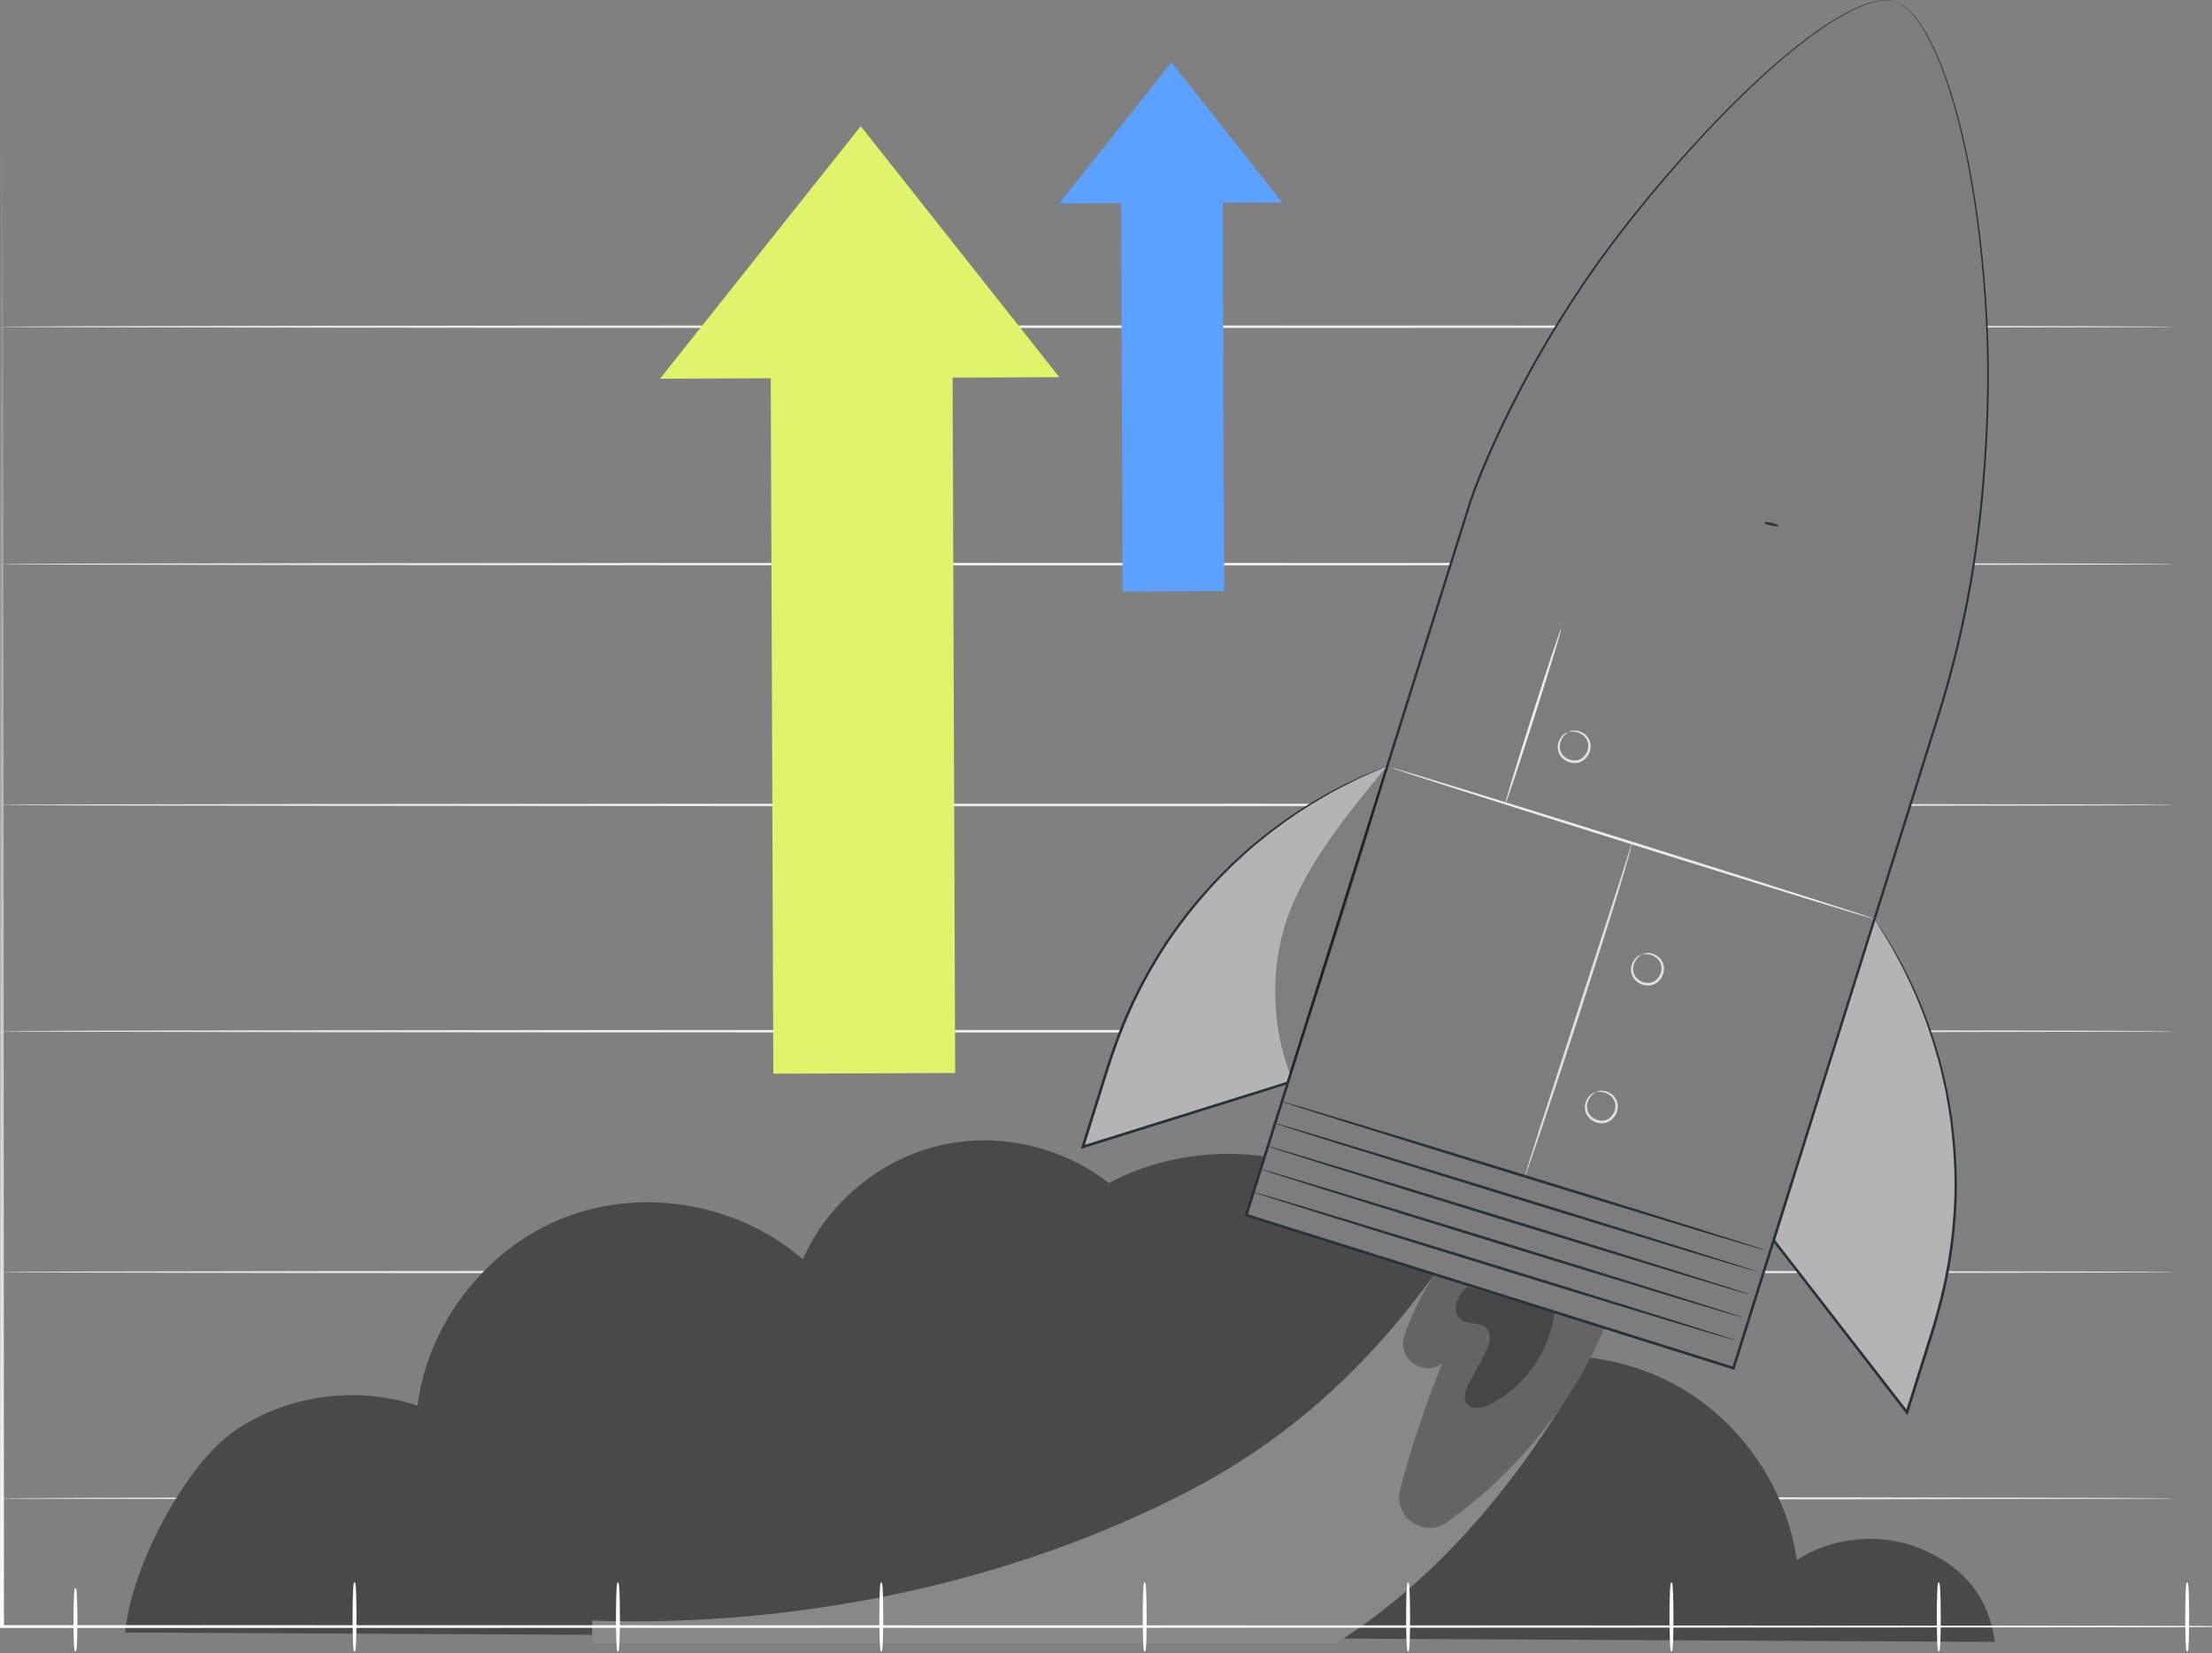 <svg width="186" height="139" viewBox="0 0 186 139" fill="none" xmlns="http://www.w3.org/2000/svg">
<rect x="0" y="0" width="186" height="139" fill="#808080" stroke="none"/>
<path d="M182.854 125.976C182.854 126.039 141.917 126.089 91.432 126.089C40.928 126.089 0 126.038 0 125.976C0 125.915 40.928 125.864 91.432 125.864C141.917 125.864 182.854 125.914 182.854 125.976Z" fill="#EBEBEB"/>
<path d="M182.854 106.95C182.854 107.013 141.917 107.063 91.432 107.063C40.928 107.063 0 107.012 0 106.95C0 106.888 40.928 106.838 91.432 106.838C141.917 106.838 182.854 106.888 182.854 106.95Z" fill="#EBEBEB"/>
<path d="M182.854 86.703C182.854 86.765 141.917 86.815 91.432 86.815C40.928 86.815 0 86.764 0 86.703C0 86.641 40.928 86.59 91.432 86.59C141.917 86.59 182.854 86.641 182.854 86.703Z" fill="#EBEBEB"/>
<path d="M182.854 67.677C182.854 67.739 141.917 67.789 91.432 67.789C40.928 67.789 0 67.738 0 67.677C0 67.614 40.928 67.564 91.432 67.564C141.917 67.564 182.854 67.615 182.854 67.677Z" fill="#EBEBEB"/>
<path d="M182.854 47.429C182.854 47.491 141.917 47.541 91.432 47.541C40.928 47.541 0 47.491 0 47.429C0 47.367 40.928 47.317 91.432 47.317C141.917 47.317 182.854 47.367 182.854 47.429Z" fill="#EBEBEB"/>
<path d="M182.854 27.47C182.854 27.532 141.917 27.582 91.432 27.582C40.928 27.582 0 27.532 0 27.47C0 27.408 40.928 27.358 91.432 27.358C141.917 27.358 182.854 27.408 182.854 27.47Z" fill="#EBEBEB"/>
<path d="M161.853 130.359C158.434 128.811 154.237 129.124 151.085 131.162C150.237 125.279 146.624 119.856 141.522 116.806C136.42 113.757 129.931 113.145 124.349 115.185C123.359 108.456 118.938 102.323 112.867 99.257C106.795 96.19 99.236 96.272 93.233 99.47C89.232 96.309 83.742 95.127 78.795 96.36C73.849 97.592 69.555 101.213 67.506 105.881C62.177 101.225 54.229 99.799 47.614 102.311C40.999 104.823 36.001 111.166 35.106 118.184C30.103 116.501 24.343 117.249 19.937 120.155C15.531 123.061 10.95 131.996 10.527 137.257L167.753 138.048C167.207 134.335 165.272 131.908 161.853 130.359Z" fill="#494949"/>
<path d="M55.5 31.839L72.376 10.607L89.077 31.715L55.5 31.839Z" fill="#DFF36B"/>
<path d="M80.09 28.372L64.797 28.429L65.026 90.272L80.318 90.215L80.09 28.372Z" fill="#DFF36B"/>
<path d="M89.078 17.096L98.502 5.24L107.828 17.027L89.078 17.096Z" fill="#5CA1FF"/>
<path d="M102.809 15.16L94.269 15.192L94.397 49.727L102.937 49.695L102.809 15.16Z" fill="#5CA1FF"/>
<path d="M49.781 136.256C67.409 136.857 85.242 132.989 99.929 125.381C114.615 117.772 123.073 105.207 129.158 92.322L141.471 95.609C141.471 95.609 133.666 124.718 112.33 138.167H49.781V136.256Z" fill="#888888"/>
<path d="M122.657 104.471C120.632 106.742 119.079 109.426 118.091 112.303C117.446 114.184 119.597 115.792 121.232 114.661L121.275 114.631C119.866 118.086 118.683 121.634 117.738 125.243C117.133 127.549 119.726 129.356 121.672 127.979C129.296 122.584 134.933 114.372 137.049 105.262L122.657 104.471Z" fill="#646464"/>
<g opacity="0.3">
<path d="M123.336 108.178C122.995 108.569 122.645 108.975 122.482 109.468C122.318 109.96 122.385 110.568 122.781 110.904C123.373 111.407 124.387 111.105 124.954 111.637C125.555 112.202 125.197 113.197 124.805 113.923C124.39 114.691 123.976 115.458 123.561 116.226C123.256 116.79 122.96 117.519 123.352 118.027C123.785 118.589 124.675 118.389 125.309 118.068C128.243 116.582 130.346 113.564 130.726 110.297L123.336 108.178Z" fill="black"/>
</g>
<path d="M157.619 77.266C157.637 77.291 157.676 77.349 157.735 77.438C164.453 87.465 166.236 100.007 162.62 111.522L160.351 118.745L149.137 104.274L157.619 77.266Z" fill="#B4B4B4"/>
<path d="M157.617 77.266C157.618 77.269 157.605 77.316 157.578 77.404C157.549 77.5 157.51 77.629 157.46 77.794C157.353 78.143 157.199 78.644 156.999 79.292C156.595 80.601 156.008 82.498 155.269 84.888C153.786 89.662 151.691 96.402 149.235 104.305L149.218 104.21C152.366 108.27 155.825 112.727 159.446 117.395C159.786 117.834 160.125 118.271 160.438 118.676L160.242 118.711C160.694 117.272 161.141 115.852 161.58 114.453C162.011 113.053 162.478 111.682 162.845 110.318C163.612 107.597 164.058 104.896 164.245 102.311C164.445 99.726 164.342 97.255 164.079 94.971C163.976 93.825 163.751 92.735 163.576 91.683C163.332 90.644 163.14 89.637 162.847 88.704C161.788 84.939 160.403 82.075 159.345 80.175C158.844 79.206 158.36 78.509 158.071 78.014C157.808 77.58 157.685 77.378 157.617 77.266C157.617 77.266 157.662 77.318 157.751 77.444C157.837 77.575 157.955 77.756 158.109 77.99C158.41 78.478 158.906 79.168 159.42 80.133C160.504 82.024 161.915 84.887 162.998 88.661C163.297 89.596 163.494 90.607 163.744 91.649C163.925 92.704 164.155 93.798 164.263 94.95C164.534 97.243 164.645 99.726 164.451 102.325C164.268 104.924 163.824 107.639 163.057 110.377C162.688 111.752 162.224 113.117 161.794 114.52C161.355 115.919 160.909 117.339 160.457 118.778L160.393 118.983L160.261 118.814C159.947 118.409 159.609 117.972 159.269 117.534C155.652 112.862 152.198 108.401 149.053 104.339L149.02 104.296L149.036 104.244C151.551 96.318 153.696 89.56 155.215 84.773C155.97 82.404 156.57 80.524 156.984 79.226C157.187 78.593 157.345 78.102 157.454 77.76C157.506 77.602 157.546 77.479 157.576 77.387C157.603 77.304 157.617 77.263 157.617 77.266Z" fill="#263238"/>
<path d="M116.653 64.401C116.625 64.411 116.56 64.436 116.463 64.474C105.371 68.799 96.855 77.944 93.288 89.303L91.051 96.427L108.286 91.041L116.653 64.401Z" fill="#B4B4B4"/>
<path d="M116.653 64.401C116.655 64.399 116.643 64.44 116.619 64.522C116.592 64.613 116.555 64.735 116.507 64.892C116.403 65.231 116.254 65.716 116.061 66.343C115.664 67.627 115.089 69.487 114.365 71.83C112.895 76.561 110.82 83.24 108.386 91.072L108.37 91.124L108.318 91.14C103.482 92.654 98.171 94.317 92.609 96.057C92.087 96.221 91.567 96.383 91.084 96.534L90.879 96.597L90.943 96.392C91.389 94.973 91.829 93.572 92.263 92.192C92.707 90.815 93.101 89.449 93.578 88.128C94.501 85.48 95.673 83.032 96.991 80.826C98.299 78.612 99.789 76.665 101.303 74.963C102.039 74.091 102.842 73.336 103.584 72.583C104.373 71.881 105.103 71.175 105.872 70.586C108.878 68.142 111.635 66.622 113.578 65.703C114.538 65.212 115.328 64.933 115.848 64.709C116.103 64.605 116.302 64.525 116.445 64.468C116.588 64.418 116.653 64.401 116.653 64.401C116.534 64.454 116.321 64.548 115.864 64.751C115.351 64.989 114.567 65.279 113.615 65.781C111.688 66.722 108.952 68.259 105.971 70.708C105.208 71.298 104.485 72.005 103.702 72.708C102.967 73.46 102.171 74.216 101.441 75.086C99.94 76.786 98.464 78.727 97.167 80.932C95.861 83.129 94.699 85.566 93.785 88.201C93.313 89.511 92.918 90.884 92.477 92.26C92.043 93.64 91.604 95.041 91.159 96.46L91.018 96.319C91.5 96.168 92.02 96.006 92.542 95.842C98.105 94.107 103.418 92.45 108.255 90.941L108.187 91.009C110.657 83.228 112.763 76.592 114.255 71.892C115.005 69.542 115.6 67.676 116.011 66.388C116.215 65.752 116.373 65.26 116.483 64.916C116.536 64.754 116.577 64.628 116.608 64.534C116.636 64.448 116.651 64.403 116.653 64.401Z" fill="#263238"/>
<path d="M159.342 0.112C156.1 -0.906 147.506 5.605 137.569 17.868C127.786 29.943 123.717 41.895 123.717 41.895L104.789 102.165L120.67 107.153L129.874 110.043L145.754 115.03L162.931 60.339C164.609 54.995 165.797 49.507 166.43 43.941C166.973 39.155 167.359 33.233 167.055 27.128C166.271 11.427 162.585 1.131 159.342 0.112Z" fill="#7D7D7D"/>
<path d="M159.349 0.112C159.349 0.112 159.397 0.128 159.491 0.164C159.539 0.182 159.597 0.206 159.666 0.233C159.732 0.269 159.808 0.312 159.894 0.361C160.235 0.565 160.694 0.955 161.17 1.571C162.127 2.802 163.151 4.892 164.044 7.719C164.946 10.545 165.739 14.108 166.315 18.306C166.606 20.405 166.839 22.663 167.004 25.068C167.175 27.472 167.266 30.025 167.235 32.71C167.204 35.395 167.062 38.211 166.803 41.141C166.542 44.07 166.164 47.118 165.568 50.244C164.973 53.37 164.192 56.578 163.191 59.831C162.175 63.076 161.127 66.423 160.05 69.862C155.733 83.618 150.95 98.863 145.867 115.063L145.834 115.17L145.728 115.136C139.153 113.072 132.263 110.909 125.248 108.706C118.23 106.501 111.338 104.337 104.763 102.271L104.656 102.238L104.69 102.131C109.783 85.929 114.576 70.683 118.899 56.928C119.981 53.49 121.033 50.145 122.054 46.901C122.565 45.279 123.067 43.683 123.561 42.113C124.092 40.547 124.729 39.058 125.376 37.603C127.991 31.798 131.032 26.71 134.117 22.317C137.251 17.954 140.412 14.278 143.3 11.18C146.195 8.087 148.868 5.607 151.203 3.777C153.532 1.944 155.543 0.775 157.024 0.288C157.763 0.044 158.363 -0.019 158.759 0.005C158.858 0.014 158.945 0.023 159.02 0.029C159.092 0.046 159.153 0.061 159.203 0.073C159.3 0.098 159.349 0.112 159.349 0.112C159.349 0.112 159.298 0.104 159.201 0.084C159.151 0.074 159.09 0.061 159.018 0.046C158.943 0.04 158.857 0.034 158.758 0.026C158.364 0.009 157.771 0.079 157.038 0.328C155.568 0.825 153.57 2.001 151.253 3.841C148.93 5.676 146.268 8.162 143.385 11.259C140.509 14.362 137.358 18.042 134.238 22.403C131.166 26.795 128.137 31.879 125.535 37.676C124.892 39.126 124.257 40.618 123.732 42.17C123.24 43.74 122.74 45.337 122.231 46.96C121.214 50.204 120.165 53.551 119.087 56.99C114.77 70.746 109.986 85.994 104.902 102.199L104.829 102.059C111.405 104.124 118.297 106.288 125.315 108.492C132.33 110.695 139.22 112.86 145.795 114.925L145.655 114.998C150.747 98.8 155.539 83.557 159.862 69.804C160.943 66.366 161.994 63.021 163.013 59.778C164.016 56.532 164.798 53.331 165.397 50.213C165.996 47.094 166.378 44.054 166.642 41.128C166.906 38.202 167.052 35.39 167.088 32.709C167.124 30.028 167.038 27.48 166.873 25.078C166.713 22.675 166.486 20.419 166.201 18.322C165.637 14.128 164.856 10.568 163.968 7.744C163.089 4.919 162.079 2.829 161.138 1.597C160.669 0.98 160.218 0.588 159.884 0.379C159.799 0.329 159.724 0.285 159.66 0.247C159.592 0.218 159.535 0.194 159.488 0.174C159.395 0.134 159.349 0.112 159.349 0.112Z" fill="#263238"/>
<path d="M148.417 105.113C148.398 105.173 139.288 102.423 128.071 98.972C116.85 95.52 107.771 92.674 107.789 92.615C107.807 92.555 116.916 95.305 128.137 98.757C139.354 102.207 148.435 105.054 148.417 105.113Z" fill="#263238"/>
<path d="M147.659 106.884C147.641 106.943 138.53 104.193 127.313 100.742C116.092 97.29 107.013 94.444 107.031 94.385C107.049 94.326 116.158 97.075 127.379 100.527C138.597 103.978 147.677 106.824 147.659 106.884Z" fill="#263238"/>
<path d="M147.081 108.821C147.062 108.88 137.952 106.13 126.735 102.679C115.514 99.227 106.435 96.381 106.453 96.322C106.471 96.263 115.58 99.012 126.801 102.465C138.018 105.915 147.099 108.762 147.081 108.821Z" fill="#263238"/>
<path d="M146.51 110.759C146.492 110.818 137.382 108.068 126.165 104.617C114.943 101.165 105.865 98.319 105.883 98.26C105.901 98.201 115.009 100.95 126.231 104.402C137.448 107.853 146.529 110.699 146.51 110.759Z" fill="#263238"/>
<path d="M145.94 112.697C145.922 112.756 136.811 110.006 125.594 106.555C114.373 103.103 105.294 100.257 105.313 100.198C105.331 100.139 114.439 102.888 125.66 106.34C136.878 109.791 145.959 112.637 145.94 112.697Z" fill="#263238"/>
<path d="M137.195 70.904C137.202 70.904 137.188 71.004 137.151 71.198C137.121 71.397 137.036 71.67 136.943 72.031C136.748 72.749 136.443 73.781 136.054 75.052C135.277 77.594 134.164 81.094 132.912 84.951C131.659 88.809 130.503 92.294 129.655 94.813C129.232 96.052 128.887 97.064 128.638 97.792C128.52 98.125 128.424 98.393 128.351 98.599C128.282 98.782 128.243 98.877 128.236 98.875C128.228 98.872 128.253 98.772 128.307 98.584C128.37 98.375 128.453 98.103 128.555 97.765C128.787 97.031 129.109 96.012 129.504 94.763C130.328 92.212 131.454 88.73 132.698 84.881C133.946 81.035 135.075 77.554 135.903 75.004C136.301 73.758 136.625 72.74 136.86 72.007C136.965 71.652 137.065 71.378 137.107 71.191C137.156 71.003 137.187 70.904 137.195 70.904Z" fill="#E0E0E0"/>
<path d="M149.555 44.215C149.541 44.275 149.259 44.261 148.926 44.183C148.593 44.106 148.334 43.994 148.348 43.933C148.362 43.872 148.644 43.886 148.977 43.964C149.31 44.042 149.569 44.154 149.555 44.215Z" fill="#263238"/>
<path d="M157.615 77.266C157.597 77.326 148.486 74.525 137.269 71.011C126.048 67.496 116.97 64.6 116.988 64.541C117.007 64.481 126.115 67.282 137.337 70.796C148.554 74.31 157.634 77.207 157.615 77.266Z" fill="#EBEBEB"/>
<path d="M134.239 91.811C134.234 91.8 134.335 91.738 134.545 91.711C134.751 91.684 135.074 91.713 135.403 91.912C135.727 92.099 136.061 92.517 136.041 93.05C136.033 93.561 135.722 94.14 135.144 94.366C134.56 94.576 133.944 94.344 133.602 93.965C133.237 93.576 133.214 93.041 133.336 92.688C133.453 92.321 133.677 92.087 133.85 91.972C134.025 91.854 134.143 91.835 134.146 91.845C134.154 91.863 134.051 91.911 133.904 92.04C133.759 92.168 133.574 92.398 133.489 92.731C133.4 93.057 133.439 93.504 133.754 93.823C134.052 94.141 134.59 94.329 135.065 94.155C135.537 93.974 135.819 93.479 135.834 93.043C135.862 92.595 135.598 92.234 135.317 92.046C135.033 91.851 134.743 91.799 134.549 91.799C134.353 91.797 134.244 91.829 134.239 91.811Z" fill="#E0E0E0"/>
<path d="M138.117 80.23C138.113 80.22 138.214 80.157 138.423 80.13C138.63 80.103 138.953 80.132 139.282 80.332C139.606 80.518 139.94 80.936 139.92 81.469C139.912 81.98 139.601 82.56 139.023 82.786C138.439 82.996 137.823 82.763 137.481 82.384C137.116 81.996 137.093 81.46 137.214 81.107C137.332 80.74 137.556 80.506 137.729 80.391C137.904 80.273 138.021 80.254 138.025 80.265C138.033 80.282 137.929 80.33 137.783 80.46C137.638 80.587 137.453 80.817 137.367 81.15C137.279 81.477 137.318 81.923 137.633 82.243C137.931 82.561 138.469 82.749 138.944 82.575C139.416 82.394 139.698 81.898 139.713 81.463C139.741 81.015 139.477 80.653 139.195 80.465C138.911 80.27 138.621 80.219 138.428 80.218C138.232 80.216 138.123 80.249 138.117 80.23Z" fill="#E0E0E0"/>
<path d="M131.953 61.527C131.949 61.517 132.05 61.454 132.259 61.428C132.466 61.401 132.789 61.429 133.118 61.629C133.442 61.815 133.776 62.234 133.756 62.767C133.748 63.277 133.437 63.857 132.859 64.083C132.275 64.293 131.659 64.06 131.317 63.681C130.952 63.293 130.929 62.758 131.05 62.404C131.168 62.037 131.392 61.803 131.565 61.688C131.74 61.571 131.857 61.551 131.861 61.562C131.869 61.58 131.765 61.627 131.619 61.757C131.474 61.884 131.289 62.114 131.203 62.448C131.115 62.774 131.154 63.22 131.469 63.54C131.767 63.858 132.305 64.046 132.78 63.872C133.252 63.691 133.534 63.195 133.549 62.76C133.577 62.312 133.313 61.95 133.031 61.763C132.747 61.568 132.457 61.516 132.264 61.515C132.068 61.514 131.959 61.546 131.953 61.527Z" fill="#E0E0E0"/>
<path d="M131.278 52.85C131.337 52.869 130.334 56.175 129.038 60.234C127.742 64.294 126.644 67.569 126.585 67.551C126.525 67.532 127.528 64.226 128.824 60.166C130.12 56.107 131.219 52.831 131.278 52.85Z" fill="#EBEBEB"/>
<g opacity="0.3">
<path d="M108.5 90.344C108.5 90.344 114.395 72.979 116.648 64.401C113.673 67.961 110.312 72.051 108.562 76.346C106.794 80.685 106.78 85.985 108.5 90.344Z" fill="black"/>
</g>
<path d="M185.946 136.718C185.946 136.718 185.63 136.712 185.013 136.709C184.753 136.709 184.438 136.708 184.076 136.707C184.078 136.462 184.08 136.211 184.08 135.95C184.08 135.186 184.068 134.468 184.047 133.929C184.013 133.054 183.98 133.054 183.914 133.054C183.848 133.054 183.815 133.054 183.78 133.929C183.759 134.469 183.747 135.187 183.747 135.95C183.747 136.21 183.749 136.461 183.752 136.706C183.32 136.705 182.83 136.703 182.276 136.701L171.756 136.686L163.186 136.681C163.189 136.444 163.19 136.201 163.19 135.95C163.19 135.186 163.179 134.468 163.158 133.929C163.123 133.054 163.09 133.054 163.024 133.054C162.958 133.054 162.925 133.054 162.891 133.929C162.869 134.468 162.858 135.186 162.858 135.95C162.858 136.201 162.86 136.444 162.862 136.68L140.711 136.666C140.713 136.434 140.715 136.196 140.715 135.95C140.715 135.187 140.703 134.469 140.682 133.929C140.648 133.054 140.615 133.054 140.549 133.054C140.483 133.054 140.45 133.054 140.415 133.929C140.394 134.469 140.382 135.187 140.382 135.95C140.382 136.196 140.384 136.433 140.386 136.665L133.065 136.66L118.564 136.658C118.566 136.428 118.568 136.193 118.568 135.95C118.568 135.187 118.556 134.469 118.535 133.929C118.5 133.054 118.467 133.054 118.401 133.054C118.336 133.054 118.302 133.054 118.267 133.929C118.246 134.469 118.235 135.187 118.235 135.95C118.235 136.193 118.236 136.428 118.239 136.658L96.416 136.654C96.418 136.425 96.42 136.191 96.42 135.95C96.42 135.187 96.409 134.469 96.387 133.929C96.353 133.054 96.32 133.054 96.254 133.054C96.188 133.054 96.155 133.054 96.12 133.929C96.099 134.469 96.087 135.187 96.087 135.95C96.087 136.192 96.089 136.425 96.091 136.654L74.269 136.65C74.271 136.422 74.273 136.19 74.273 135.95C74.273 135.186 74.261 134.468 74.24 133.929C74.206 133.054 74.173 133.054 74.107 133.054C74.041 133.054 74.008 133.054 73.973 133.929C73.952 134.469 73.941 135.187 73.941 135.95C73.941 136.19 73.942 136.422 73.945 136.65L52.122 136.645C52.124 136.42 52.126 136.189 52.126 135.95C52.126 135.186 52.114 134.468 52.093 133.929C52.059 133.054 52.026 133.054 51.96 133.054C51.894 133.054 51.861 133.054 51.826 133.929C51.805 134.469 51.794 135.187 51.794 135.95C51.794 136.189 51.795 136.42 51.797 136.645L29.975 136.641C29.977 136.417 29.979 136.187 29.979 135.95C29.979 135.186 29.968 134.468 29.946 133.929C29.912 133.054 29.879 133.054 29.813 133.054C29.747 133.054 29.714 133.054 29.679 133.929C29.658 134.469 29.647 135.187 29.647 135.95C29.647 136.187 29.648 136.417 29.65 136.641L6.508 136.637C6.509 136.49 6.51 136.34 6.51 136.188C6.51 135.488 6.498 134.83 6.477 134.335C6.442 133.53 6.409 133.53 6.343 133.53C6.277 133.53 6.245 133.53 6.21 134.335C6.189 134.83 6.177 135.488 6.177 136.188C6.177 136.34 6.178 136.49 6.179 136.637L5.419 136.636H0.333L0.298 47.343L0.263 20.382L0.242 13.066L0.232 11.165C0.228 10.736 0.22 10.517 0.22 10.517C0.22 10.496 0.196 10.479 0.167 10.479C0.137 10.479 0.113 10.496 0.113 10.517C0.113 10.517 0.105 10.736 0.101 11.165L0.069 20.382L0.034 47.343L0 136.756V136.837C0 136.859 0.024 136.876 0.054 136.876H5.42H6.182C6.187 137.311 6.196 137.713 6.21 138.041C6.245 138.845 6.278 138.845 6.344 138.845C6.409 138.845 6.443 138.845 6.477 138.041C6.491 137.713 6.501 137.311 6.506 136.876L29.654 136.871C29.659 137.279 29.668 137.657 29.68 137.971C29.714 138.845 29.747 138.845 29.813 138.845C29.879 138.845 29.912 138.845 29.947 137.971C29.959 137.657 29.968 137.279 29.973 136.871L51.801 136.867C51.806 137.277 51.815 137.656 51.827 137.971C51.862 138.845 51.895 138.845 51.961 138.845C52.026 138.845 52.059 138.845 52.094 137.971C52.107 137.656 52.115 137.277 52.12 136.867L73.948 136.863C73.954 137.274 73.962 137.655 73.974 137.971C74.009 138.845 74.041 138.845 74.108 138.845C74.174 138.845 74.206 138.845 74.241 137.971C74.253 137.655 74.262 137.274 74.268 136.863L96.095 136.859C96.101 137.271 96.109 137.654 96.121 137.971C96.156 138.845 96.189 138.845 96.255 138.845C96.321 138.845 96.354 138.845 96.389 137.971C96.401 137.654 96.41 137.271 96.415 136.859L118.242 136.855C118.248 137.269 118.257 137.653 118.269 137.971C118.304 138.845 118.337 138.845 118.403 138.845C118.468 138.845 118.502 138.845 118.537 137.971C118.549 137.653 118.558 137.269 118.563 136.855L133.067 136.852L140.39 136.847C140.396 137.264 140.405 137.65 140.417 137.97C140.452 138.845 140.485 138.845 140.551 138.845C140.616 138.845 140.65 138.845 140.685 137.97C140.697 137.65 140.706 137.264 140.711 136.847L162.866 136.832C162.872 137.255 162.88 137.647 162.893 137.97C162.927 138.845 162.96 138.845 163.026 138.845C163.092 138.845 163.125 138.845 163.16 137.97C163.172 137.647 163.181 137.255 163.187 136.832L169.583 136.828L182.278 136.811L183.755 136.807C183.76 137.239 183.769 137.64 183.782 137.97C183.816 138.845 183.85 138.845 183.916 138.845C183.981 138.845 184.014 138.845 184.049 137.97C184.062 137.64 184.071 137.239 184.076 136.806L185.014 136.803C185.631 136.8 185.947 136.795 185.947 136.795C185.976 136.794 186 136.777 186 136.756C185.999 136.736 185.976 136.718 185.946 136.718Z" fill="url(#paint0_linear_2399_11235)"/>
<defs>
<linearGradient id="paint0_linear_2399_11235" x1="93" y1="10.479" x2="93" y2="138.845" gradientUnits="userSpaceOnUse">
<stop stop-color="white" stop-opacity="0"/>
<stop offset="1" stop-color="white"/>
</linearGradient>
</defs>
</svg>
